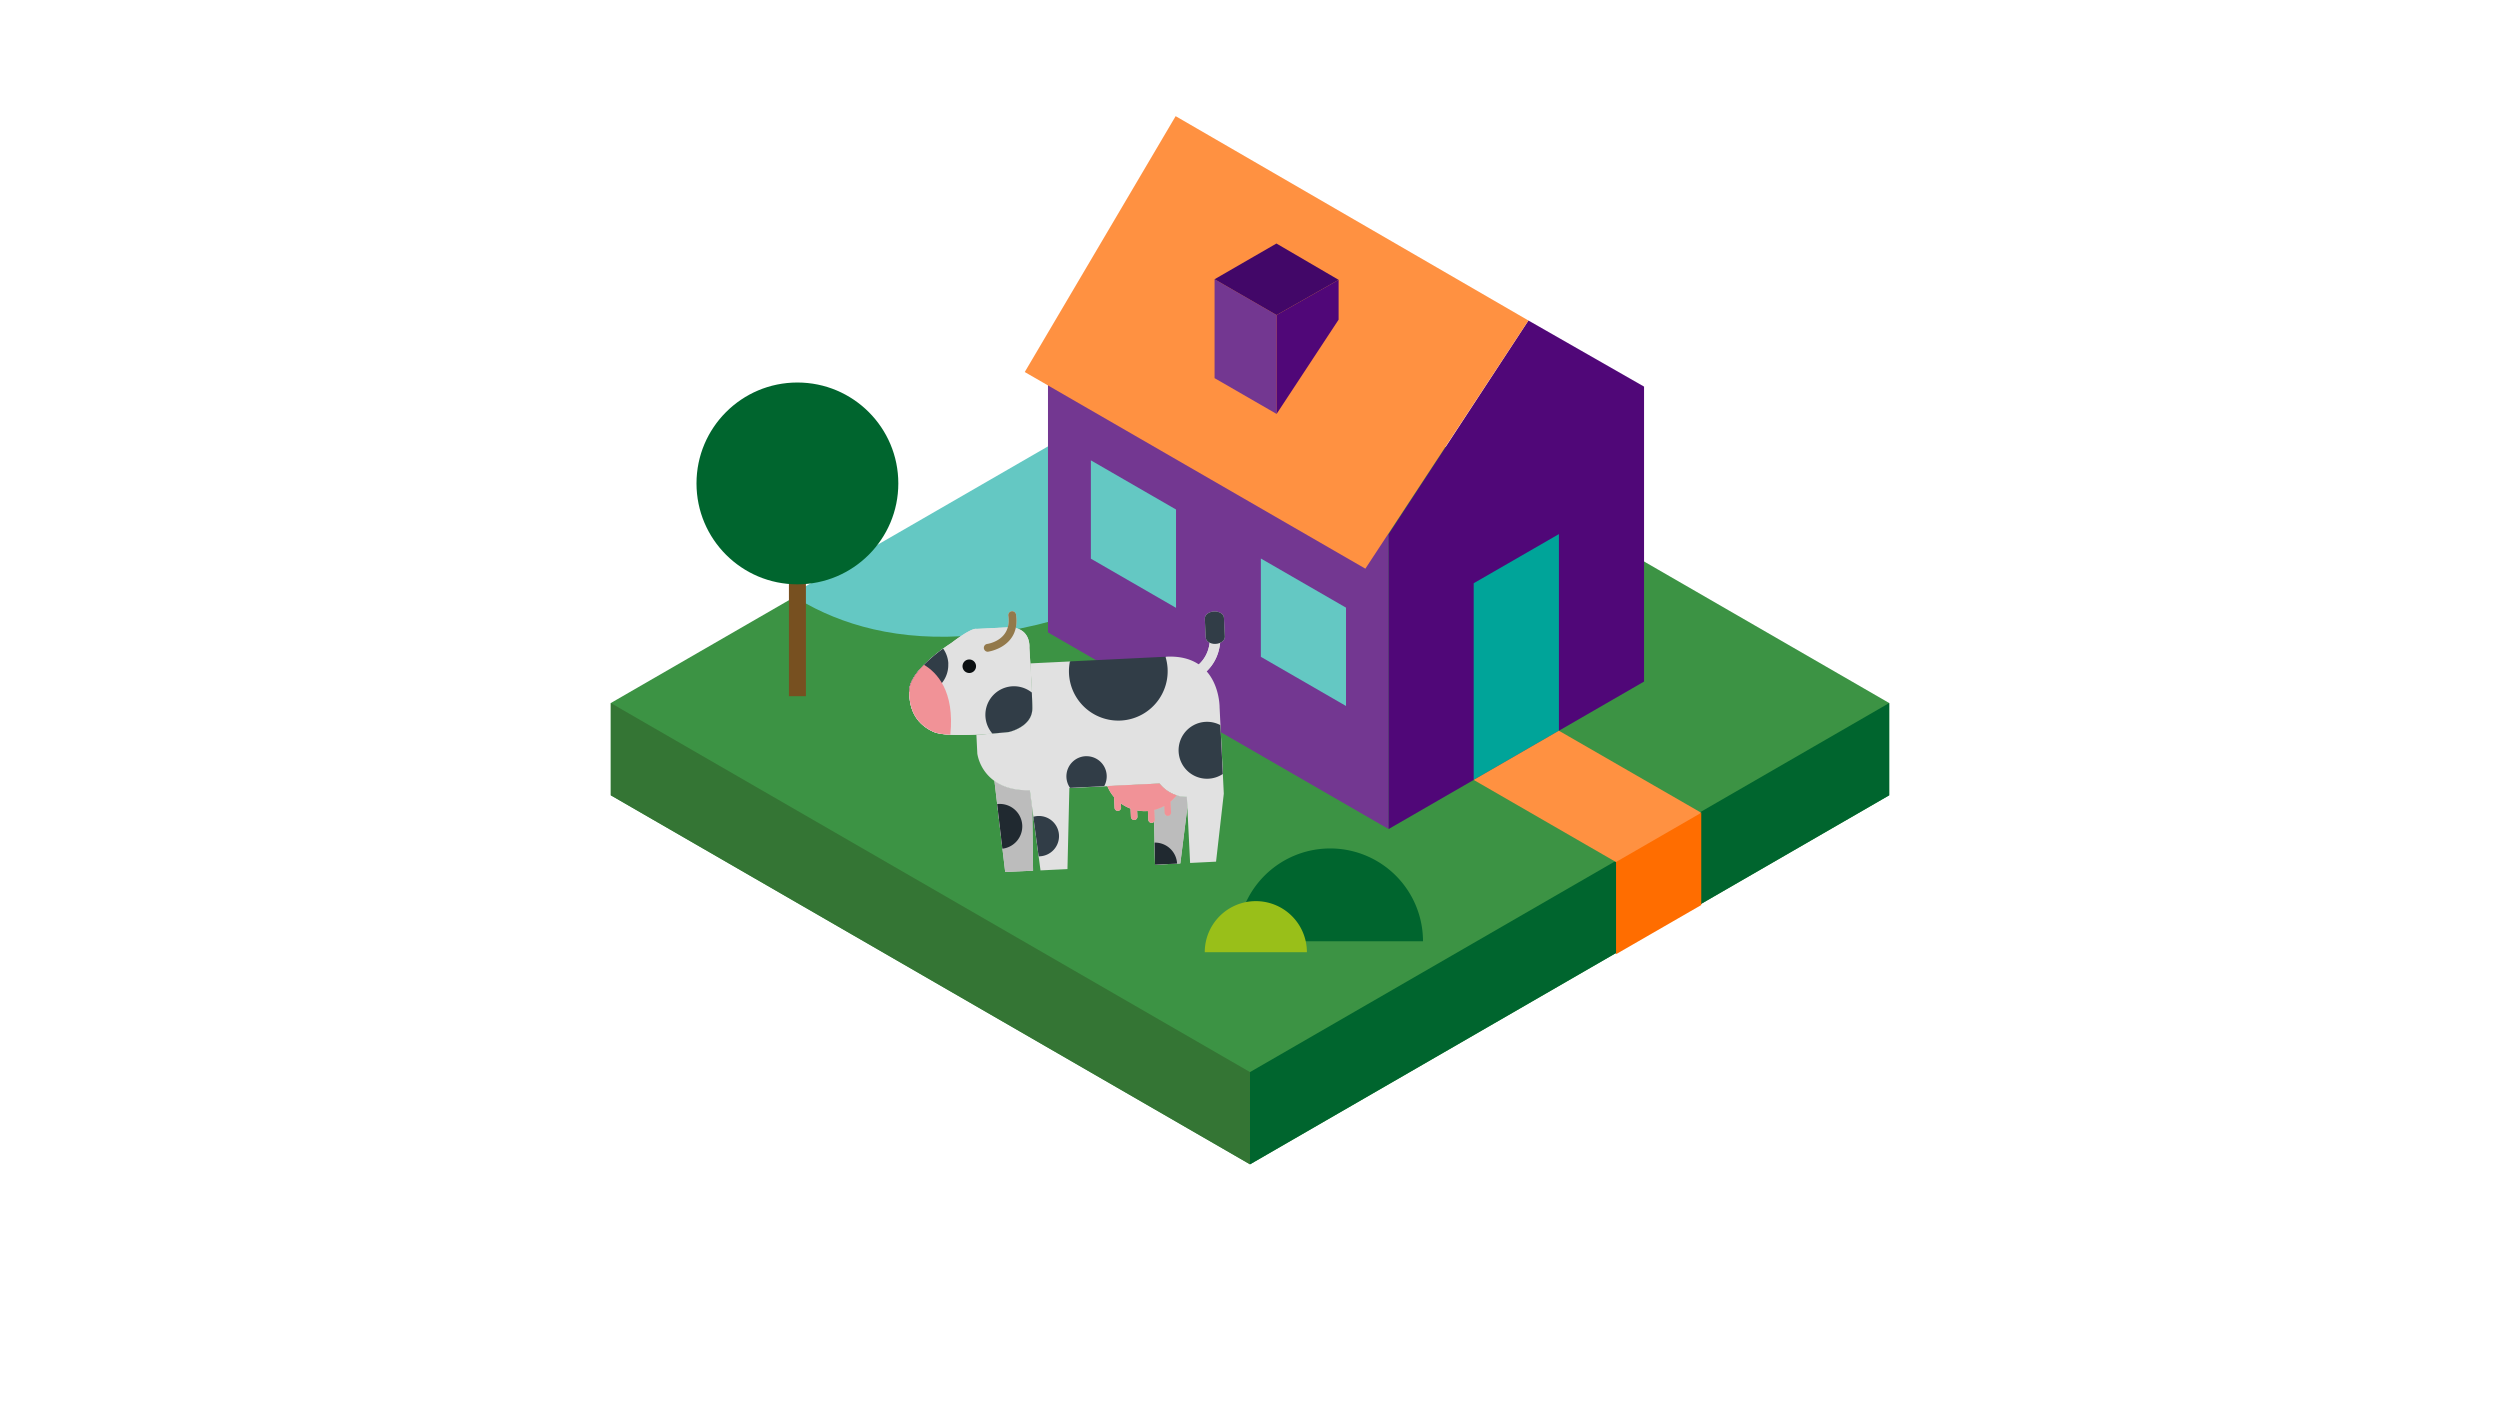<svg id="Layer_1" data-name="Layer 1" xmlns="http://www.w3.org/2000/svg" viewBox="0 0 1920 1080"><defs><style>.cls-1{fill:#3c9344;}.cls-2{fill:#64c8c3;}.cls-3{fill:#347534;}.cls-4{fill:#00652e;}.cls-5{fill:#775020;}.cls-6{fill:#733791;}.cls-7{fill:#500778;}.cls-8{fill:#ff9141;}.cls-9{fill:#00a499;}.cls-10{fill:#420768;}.cls-11{fill:#ff6d00;}.cls-12{fill:#e1e1e1;}.cls-13{fill:#bcbcbc;}.cls-14{fill:#f19297;}.cls-15{fill:#93794b;}.cls-16{fill:#313d47;}.cls-17{fill:#0b0f11;}.cls-18{fill:#202930;}.cls-19{fill:#99bf19;}</style></defs><title>ilustracoes_caixa_am5SVG</title><polygon class="cls-1" points="960 256.5 469.09 539.93 469.09 610.79 960 894.21 1450.91 610.79 1450.91 539.93 960 256.5"/><path class="cls-2" d="M958.77,409.22l3.86-81.94-65.44-37.78L607.58,456.7C668.45,496.15,777.93,518.22,958.77,409.22Z"/><polygon class="cls-3" points="960 894.21 469.09 610.79 469.09 539.93 960 823.36 960 894.21"/><polygon class="cls-4" points="960 894.21 1450.91 610.79 1450.91 539.93 960 823.36 960 894.21"/><rect class="cls-5" x="605.89" y="371.27" width="13.05" height="163.4"/><circle class="cls-4" cx="612.41" cy="371.27" r="77.5"/><polygon class="cls-6" points="1066.44 636.73 804.85 485.7 804.85 259.16 1066.44 410.19 1066.44 636.73"/><polygon class="cls-7" points="1173.83 246.15 1066.44 410.16 1066.44 636.71 1262.63 523.44 1262.63 296.91 1173.83 246.15"/><polygon class="cls-8" points="787.01 285.71 902.89 89.21 1173.83 246.15 1048.6 436.74 787.01 285.71"/><polygon class="cls-9" points="1131.8 598.98 1131.8 447.92 1197.24 410.19 1197.24 561.2 1131.8 598.98"/><polygon class="cls-2" points="968.34 428.93 968.34 504.44 1033.74 542.2 1033.74 466.68 968.34 428.93"/><polygon class="cls-2" points="837.79 353.55 837.79 429.07 903.19 466.82 903.19 391.31 837.79 353.55"/><polygon class="cls-6" points="980.42 317.9 980.42 241.95 932.79 214.45 932.79 290.41 980.42 317.9"/><polygon class="cls-7" points="1028.05 214.91 980.42 241.95 980.42 317.9 1028.05 245.5 1028.05 214.91"/><polygon class="cls-10" points="932.79 214.45 980.42 241.95 1028.05 214.91 980.3 187.02 932.79 214.45"/><polygon class="cls-8" points="1197.24 561.2 1131.8 598.98 1262.63 674.49 1306.57 624.21 1197.24 561.2"/><polygon class="cls-11" points="1241.13 732.8 1241.13 661.99 1306.57 624.21 1306.57 695.07 1241.13 732.8"/><path class="cls-12" d="M791.29,509.42c-.4-6.94-.72-11.95-.72-11.95s1.69-16.56-17.24-15.64L749.91,483s-2.76-1.74-19.44,10.93a132.82,132.82,0,0,0-20.86,16.65c-6.12,6.2-11.24,13.31-11.31,19.87-.2,16.49,6.77,26.14,18.51,31.56,2.78,1.28,7.49,2,13.05,2.27,6.1.33,13.24.19,20-.13,13.14-.63,24.87-2,24.87-2s18.29-3.89,18.08-18.36C792.69,535.07,791.9,520,791.29,509.42Z"/><path class="cls-12" d="M763.72,599.69l8.26,70,21.42-1-.64-47.82-1.87-14C778.36,607.09,769.7,604,763.72,599.69Z"/><path class="cls-12" d="M903.65,610.79a31.08,31.08,0,0,1-4.71,4.94l.4,8.29a2.49,2.49,0,1,1-5,.24l-.25-5.2a30.69,30.69,0,0,1-7.59,3l.36,7.31a2.47,2.47,0,0,1-.52,1.64l.71,33.06,19.43-.95,5.4-42.93-.4-8.25A25.07,25.07,0,0,1,903.65,610.79Z"/><path class="cls-12" d="M890.52,601.72l-4.8.23-35.31,1.72a30.85,30.85,0,0,0,5.16,8.47l.4,8.24a2.49,2.49,0,0,0,5-.24L860.8,617a30.92,30.92,0,0,0,7.44,4l.31,6.37a2.49,2.49,0,0,0,5-.24l-.23-4.72a31,31,0,0,0,7.27.51l1-.07.33,6.75a2.49,2.49,0,0,0,5-.24l-.36-7.31a30.69,30.69,0,0,0,7.59-3l.25,5.2a2.49,2.49,0,1,0,5-.24l-.4-8.29a31.08,31.08,0,0,0,4.71-4.94A27.72,27.72,0,0,1,890.52,601.72Z"/><path class="cls-12" d="M758.89,500.52a3,3,0,0,1-.56-6c.76-.11,18.68-3,16.08-21.5a3,3,0,1,1,5.93-.83c3.44,24.5-20.92,28.22-21.17,28.25Z"/><path class="cls-12" d="M833.78,580.76a15.48,15.48,0,0,0-12,24.31L848,603.79a15.48,15.48,0,0,0-14.27-23Z"/><path class="cls-12" d="M813.31,641.42a15.46,15.46,0,0,0-19.69-14.15l4.05,30.38c.3,0,.6,0,.91,0A15.5,15.5,0,0,0,813.31,641.42Z"/><path class="cls-12" d="M925.94,554.38a21.86,21.86,0,1,0,13.16,40.05l-1.83-37.52A21.76,21.76,0,0,0,925.94,554.38Z"/><path class="cls-12" d="M792.82,543.81c0-3.28-.19-7.45-.38-11.94a21.94,21.94,0,0,0-30.31,31.48c7.38-.58,12.61-1.17,12.61-1.17S793,558.28,792.82,543.81Z"/><path class="cls-12" d="M728.33,509.65a21.83,21.83,0,0,0-4-11.55,122.42,122.42,0,0,0-14.76,12.47c-6.12,6.2-11.24,13.31-11.31,19.87,0,.23,0,.44,0,.67a21.94,21.94,0,0,0,30-21.45Z"/><path class="cls-12" d="M709.6,510.56c-6.12,6.2-11.24,13.31-11.31,19.87-.2,16.49,6.77,26.14,18.51,31.56,2.78,1.28,7.49,2,13.05,2.27C733.32,530.6,719.41,516.35,709.6,510.56Z"/><circle class="cls-12" cx="744.38" cy="511.71" r="5.21" transform="translate(-24 36.8) rotate(-2.79)"/><path class="cls-12" d="M785.09,633.84A17.26,17.26,0,0,0,767,617.44c-.4,0-.79.07-1.18.12l4,34.24A17.25,17.25,0,0,0,785.09,633.84Z"/><path class="cls-12" d="M886.69,647.12l.37,16.94,16.94-.82A17,17,0,0,0,886.69,647.12Z"/><path class="cls-12" d="M915.8,522.58,913.22,515c.7-.24,17.08-6.24,16-27.69l8-.39c.7,14.33-5.1,23.24-10.08,28.19A32.63,32.63,0,0,1,915.8,522.58Z"/><path class="cls-12" d="M933.6,494.51h0c-4.06.2-7.46-2-7.6-4.89l-.7-14.42c-.14-2.9,3-5.41,7.09-5.6h0c4.06-.2,7.46,2,7.6,4.89l.7,14.42C940.83,491.8,937.65,494.31,933.6,494.51Z"/><path class="cls-12" d="M791.29,509.42c-.4-6.94-.72-11.95-.72-11.95s1.69-16.56-17.24-15.64L749.91,483s-2.76-1.74-19.44,10.93a132.82,132.82,0,0,0-20.86,16.65c-6.12,6.2-11.24,13.31-11.31,19.87-.2,16.49,6.77,26.14,18.51,31.56,2.78,1.28,7.49,2,13.05,2.27,6.1.33,13.24.19,20-.13,13.14-.63,24.87-2,24.87-2s18.29-3.89,18.08-18.36C792.69,535.07,791.9,520,791.29,509.42Z"/><path class="cls-13" d="M763.72,599.69l8.26,70,21.42-1-.64-47.82-1.87-14C778.36,607.09,769.7,604,763.72,599.69Z"/><path class="cls-13" d="M903.65,610.79a31.08,31.08,0,0,1-4.71,4.94l.4,8.29a2.49,2.49,0,1,1-5,.24l-.25-5.2a30.69,30.69,0,0,1-7.59,3l.36,7.31a2.47,2.47,0,0,1-.52,1.64l.71,33.06,19.43-.95,5.4-42.93-.4-8.25A25.07,25.07,0,0,1,903.65,610.79Z"/><path class="cls-12" d="M895.77,504.34,851.35,521l-29.64-13-30.42,1.48c.61,10.58,1.41,25.64,1.53,34.38.21,14.47-18.08,18.36-18.08,18.36s-11.73,1.33-24.87,2l.72,14.7a32.66,32.66,0,0,0,13.14,20.86c6,4.26,14.64,7.41,27.17,7.14l1.87,14,6.34,47.54,20.7-1,1.46-62.24,29.14-1.42L885.72,602l4.8-.23a27.72,27.72,0,0,0,13.13,9.06,25.07,25.07,0,0,0,7.84,1.15l.4,8.25L914,662.75l19.93-1,5.95-52.22-3.23-66.26S937.11,502.33,895.77,504.34Z"/><path class="cls-14" d="M890.52,601.72l-4.8.23-35.31,1.72a30.85,30.85,0,0,0,5.16,8.47l.4,8.24a2.49,2.49,0,0,0,5-.24L860.8,617a30.92,30.92,0,0,0,7.44,4l.31,6.37a2.49,2.49,0,0,0,5-.24l-.23-4.72a31,31,0,0,0,7.27.51l1-.07.33,6.75a2.49,2.49,0,0,0,5-.24l-.36-7.31a30.69,30.69,0,0,0,7.59-3l.25,5.2a2.49,2.49,0,1,0,5-.24l-.4-8.29a31.08,31.08,0,0,0,4.71-4.94A27.72,27.72,0,0,1,890.52,601.72Z"/><path class="cls-15" d="M758.89,500.52a3,3,0,0,1-.56-6c.76-.11,18.68-3,16.08-21.5a3,3,0,1,1,5.93-.83c3.44,24.5-20.92,28.22-21.17,28.25Z"/><path class="cls-16" d="M833.78,580.76a15.48,15.48,0,0,0-12,24.31L848,603.79a15.48,15.48,0,0,0-14.27-23Z"/><path class="cls-16" d="M813.31,641.42a15.46,15.46,0,0,0-19.69-14.15l4.05,30.38c.3,0,.6,0,.91,0A15.5,15.5,0,0,0,813.31,641.42Z"/><path class="cls-16" d="M925.94,554.38a21.86,21.86,0,1,0,13.16,40.05l-1.83-37.52A21.76,21.76,0,0,0,925.94,554.38Z"/><path class="cls-16" d="M860.7,553.38a37.93,37.93,0,0,0,34.4-49l-73.39,3.57a37.93,37.93,0,0,0,39,45.43Z"/><path class="cls-16" d="M792.82,543.81c0-3.28-.19-7.45-.38-11.94a21.94,21.94,0,0,0-30.31,31.48c7.38-.58,12.61-1.17,12.61-1.17S793,558.28,792.82,543.81Z"/><path class="cls-16" d="M728.33,509.65a21.83,21.83,0,0,0-4-11.55,122.42,122.42,0,0,0-14.76,12.47c-6.12,6.2-11.24,13.31-11.31,19.87,0,.23,0,.44,0,.67a21.94,21.94,0,0,0,30-21.45Z"/><path class="cls-14" d="M709.6,510.56c-6.12,6.2-11.24,13.31-11.31,19.87-.2,16.49,6.77,26.14,18.51,31.56,2.78,1.28,7.49,2,13.05,2.27C733.32,530.6,719.41,516.35,709.6,510.56Z"/><circle class="cls-17" cx="744.38" cy="511.71" r="5.21" transform="translate(-24 36.8) rotate(-2.79)"/><path class="cls-18" d="M785.09,633.84A17.26,17.26,0,0,0,767,617.44c-.4,0-.79.07-1.18.12l4,34.24A17.25,17.25,0,0,0,785.09,633.84Z"/><path class="cls-18" d="M886.69,647.12l.37,16.94,16.94-.82A17,17,0,0,0,886.69,647.12Z"/><path class="cls-12" d="M915.8,522.58,913.22,515c.7-.24,17.08-6.24,16-27.69l8-.39c.7,14.33-5.1,23.24-10.08,28.19A32.63,32.63,0,0,1,915.8,522.58Z"/><path class="cls-16" d="M933.6,494.51h0c-4.06.2-7.46-2-7.6-4.89l-.7-14.42c-.14-2.9,3-5.41,7.09-5.6h0c4.06-.2,7.46,2,7.6,4.89l.7,14.42C940.83,491.8,937.65,494.31,933.6,494.51Z"/><path class="cls-4" d="M1021.58,651.61a71.28,71.28,0,0,0-71.28,71.28h142.56A71.28,71.28,0,0,0,1021.58,651.61Z"/><path class="cls-19" d="M964.47,692.07a39.22,39.22,0,0,0-39.22,39.22h78.45A39.22,39.22,0,0,0,964.47,692.07Z"/></svg>